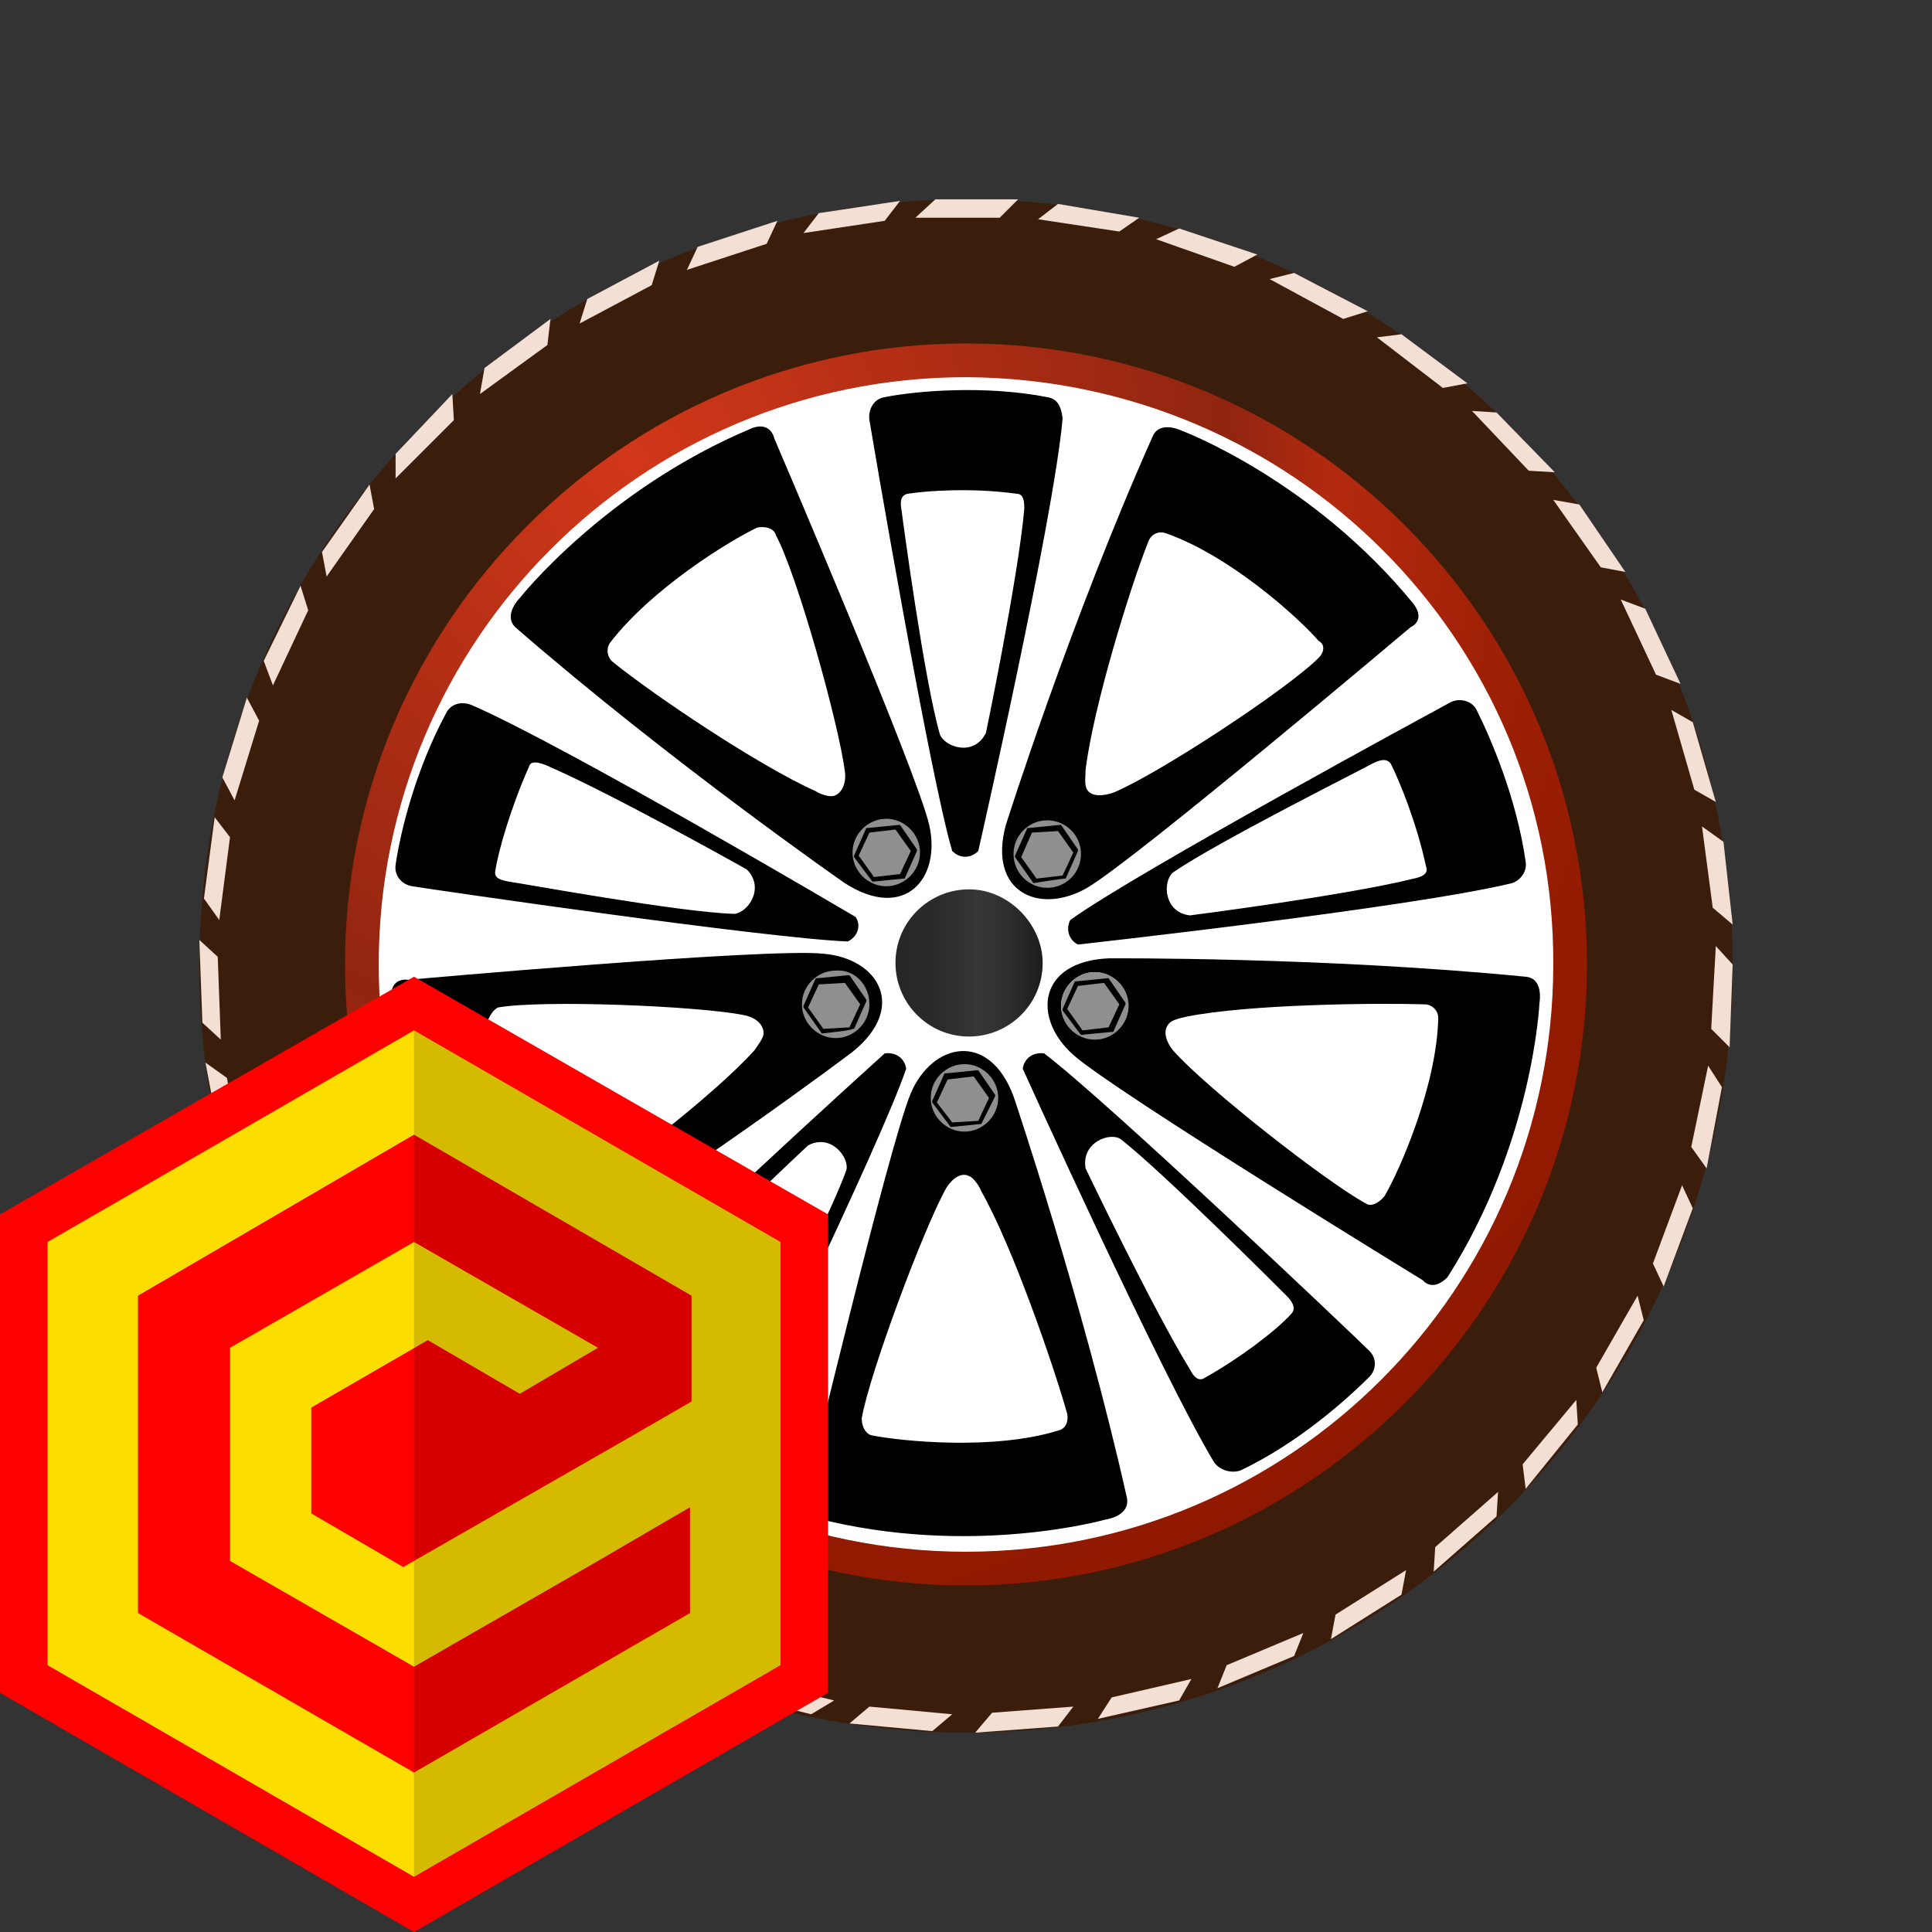 <svg class="S" xmlns="http://www.w3.org/2000/svg" id="Layer_1" x="0" y="0" version="1.1" viewBox="0 0 126 126" xml:space="preserve"><rect x="0" y="0" width="126" height="126" fill="#333333" stroke="none"/><defs/><style>.st1{fill:#f3dfd3}.st5{fill:#8f8f8f}.st7{fill:red}</style><path id="a" fill="#3a1d0a" d="M63 13c-27.6 0-50 22.4-50 50s22.4 50 50 50 50-22.4 50-50-22.4-50-50-50zm0 85.7c-19.7 0-35.7-16-35.7-35.7s16-35.7 35.7-35.7 35.7 16 35.7 35.7-16 35.7-35.7 35.7z"/><path d="M59.7 14.2L61 13h5.4l-1.2 1.2h-5.5zM67.7 14.3l1.3-1 5.3.9-1.3.9-5.3-.8zM75.4 15.6l1.5-.7 5.1 1.7-1.5.8-5.1-1.8zM82.8 18.2l1.6-.4 4.8 2.5-1.6.5-4.8-2.6zM89.8 22l1.6-.2 4.3 3.2-1.6.3-4.3-3.3zM96 26.8l1.6.1 3.8 3.9-1.7-.1-3.7-3.9zM101.3 32.6l1.7.3 3 4.4-1.6-.3-3.1-4.4zM105.7 39.1l1.6.6 2.3 4.9-1.6-.6-2.3-4.9zM109 46.3l1.4.8 1.5 5.2-1.4-.8-1.5-5.2zM111 53.9l1.4 1 .6 5.4-1.3-1.1-.7-5.3zM111.9 61.7l1.1 1.2-.2 5.4-1.2-1.2.3-5.4zM111.4 69.5l.9 1.4-1 5.3-1-1.4 1.1-5.3zM109.7 77.3l.7 1.5-1.9 5.1-.7-1.5 1.9-5.1zM106.8 84.5l.4 1.6-2.7 4.7-.4-1.6 2.7-4.7zM102.8 91.3l.1 1.6-3.4 4.2-.2-1.6 3.5-4.2zM97.7 97.3l-.1 1.6-4.1 3.6.1-1.6 4.1-3.6zM91.7 102.4l-.3 1.6-4.6 2.9.3-1.6 4.6-2.9zM85 106.5l-.6 1.5-5 2.1.6-1.5 5-2.1zM77.7 109.5l-.8 1.4-5.3 1.2.9-1.4 5.2-1.2zM70 111.3l-1 1.3-5.4.4 1.1-1.3 5.3-.4zM62.1 111.8l-1.3 1.1-5.4-.5 1.3-1.1 5.4.5zM54.4 110.9l-1.5.9-5.2-1.3 1.4-.9 5.3 1.3zM46.8 108.9l-1.6.6-4.9-2.1 1.5-.6 5 2.1zM39.5 105.8l-1.6.3-4.6-2.9 1.6-.3 4.6 2.9zM33 101.4l-1.6.1-4.1-3.6 1.7-.1 4 3.6zM27.1 96l-1.6-.1-3.4-4.2 1.6.1 3.4 4.2zM22.3 89.9l-1.6-.5-2.7-4.6 1.6.5 2.7 4.6zM18.5 83l-1.6-.7-1.8-5.1 1.5.7 1.9 5.1zM15.8 75.6l-1.4-1-1-5.3 1.4 1 1 5.3zM14.4 67.8l-1.2-1.1-.2-5.4 1.2 1.1.2 5.4zM14.3 60l-1-1.4.7-5.3 1 1.3-.7 5.4zM15.3 52.2l-.8-1.5 1.6-5.2.8 1.5-1.6 5.2zM17.8 44.7l-.6-1.6 2.4-4.9.5 1.6-2.3 4.9zM21.3 37.6L21 36l3.1-4.4.3 1.6-3.1 4.4zM25.8 31.2v-1.6l3.7-3.9.1 1.7-3.8 3.8zM31.3 25.7l.3-1.7 4.3-3.2-.2 1.7-4.4 3.2zM37.8 21.1l.5-1.6L43 17l-.5 1.6-4.7 2.5zM44.8 17.6l.7-1.5 5.2-1.7-.7 1.5-5.2 1.7zM52.4 15.2l1-1.3 5.3-.8-1 1.3-5.3.8z" class="st1"/><radialGradient id="SVGID_1_" cx="41.166" cy="98.097" r="80.432" gradientTransform="matrix(1 0 0 -1 0 128)" gradientUnits="userSpaceOnUse"><stop offset="0" stop-color="#d23719"/><stop offset=".484" stop-color="#912510"/><stop offset=".57" stop-color="#b32a0f"/><stop offset=".714" stop-color="#9f2006"/><stop offset=".857" stop-color="#931b02"/><stop offset="1" stop-color="#8f1900"/></radialGradient><path fill="url(#SVGID_1_)" d="M63 22.4c-22.3 0-40.5 18.2-40.5 40.5s18.2 40.5 40.5 40.5 40.5-18.2 40.5-40.5S85.4 22.4 63 22.4zm0 78.5c-21 0-38-17-38-38s17-38 38-38 38 17.1 38 38c.1 21-16.9 38-38 38z"/><path fill="#fff" d="M63 24.6c-21.2 0-38.3 17.2-38.3 38.3 0 21.2 17.2 38.3 38.3 38.3 21.2 0 38.3-17.2 38.3-38.3.1-21.1-17-38.2-38.3-38.3z"/><g><path d="M92.2 39.4c-6.6-8.1-15.1-11.3-15.1-11.3s-1.4-.7-1.9.3c-5.4 12.1-9.6 25.4-9.6 25.4-1.2 4.4 2.2 5.9 5.3 4.1 3.1-1.8 21.1-17 21.1-17s1-.4.2-1.5zM86 42.9c-2.1 2.1-10.5 7.6-13.4 8.8-.6.2-1.4.3-1.7-.2-.2-.3-.1-.9-.1-1.3.5-4.1 2.9-11.9 4.1-14.9.2-.5.7-.7 1.2-.5 4.2 1.5 8.6 5.5 9.9 7 .4.2.4.7 0 1.1z"/><circle cx="68.3" cy="55.7" r="2.6"/></g><g><path d="M94.4 83.3c5.6-8.8 6-17.9 6-17.9s.3-1.6-.9-1.7c-13.2-1.3-27.2-1.2-27.2-1.2-4.6.2-5 3.9-2.3 6.3s22.8 14.7 22.8 14.7.6.8 1.6-.2zm-5.3-4.8c-2.6-1.4-10.5-7.6-12.6-10-.4-.5-.7-1.2-.3-1.7.2-.3.8-.4 1.2-.5 4-.8 12.2-.9 15.5-.8.5 0 .9.4.9.9-.1 4.4-2.5 9.9-3.5 11.6-.4.5-.9.7-1.2.5z"/><path d="M72.1 68.1c-1.4.4-2.8-.3-3.3-1.7-.4-1.4.3-2.8 1.7-3.3s2.8.3 3.3 1.7c.4 1.5-.4 2.8-1.7 3.3z"/></g><g><path d="M53.2 99c10.1 2.6 18.9.1 18.9.1s1.6-.2 1.4-1.4c-2.9-12.9-7.4-26.2-7.4-26.2-1.6-4.3-5.3-3.5-6.7-.2-1.4 3.3-6.9 26.3-6.9 26.3s-.5 1 .7 1.4zm3-6.5c.5-2.9 4-12.3 5.5-15 .3-.5.9-1.1 1.5-.8.3.1.7.7.8 1 2 3.5 4.7 11.3 5.6 14.5.1.5-.1 1-.6 1.1-4.2 1.3-10.2.7-12.2.3-.3-.1-.6-.5-.6-1.1z"/><path d="M60.7 73.2c-.9-1.2-.6-2.8.5-3.6 1.2-.9 2.8-.6 3.6.5.9 1.2.6 2.8-.5 3.6-1.1.9-2.7.6-3.6-.5z"/></g><g><path d="M25.5 65c.7 10.4 5.8 17.9 5.8 17.9s.7 1.4 1.8.9C44.5 77 55.6 68.6 55.6 68.6c3.6-2.9 1.7-6.1-1.9-6.4-3.6-.4-27.1 1.7-27.1 1.7s-1.1-.2-1.1 1.1zm7 .7c2.9-.5 13-.1 16 .5.6.1 1.3.5 1.3 1.2 0 .3-.4.8-.6 1.1-2.7 3-9.3 8-12 9.8-.4.3-1 .2-1.3-.2-2.5-3.6-3.8-9.4-4.1-11.5.1-.3.4-.8.7-.9z"/><path d="M52.4 64c.8-1.2 2.5-1.4 3.6-.6 1.2.8 1.5 2.5.6 3.6-.8 1.2-2.5 1.4-3.6.6s-1.5-2.4-.6-3.6z"/></g><g><path d="M49.1 27.9C39.5 31.9 33.9 39 33.9 39s-1.1 1.1-.3 1.9c10 8.7 21.5 16.7 21.5 16.7 3.9 2.5 6.3-.3 5.5-3.8S50.5 28.6 50.5 28.6s-.2-1.1-1.4-.7zm1.5 7c1.4 2.6 4.1 12.3 4.5 15.4.1.6-.1 1.4-.7 1.6-.3.1-.9-.1-1.2-.3-3.8-1.7-10.6-6.3-13.2-8.4-.4-.3-.5-.9-.2-1.3 2.7-3.5 7.7-6.6 9.6-7.5.6-.1 1.1.1 1.2.5z"/><path d="M58.5 53.2c1.4.4 2.1 1.9 1.7 3.2-.4 1.4-1.9 2.1-3.2 1.7-1.4-.4-2.1-1.9-1.7-3.2.4-1.4 1.9-2.2 3.2-1.7z"/></g><g><path d="M68.3 25.9c-4.1-.8-8.6-.4-10.6 0-.7.1-1.1.8-1 1.5.2 1.2 3.9 23 5.4 28.1.5.5 1.2.5 1.7 0 0 0 4.9-21.5 5.5-28.2-.1-.9-.4-1.3-1-1.4zm-1.5 7.3c-.4 4.5-2.5 14.6-2.5 14.6-.8 1.6-2.7.9-3 .1-1-3.4-2.4-13.8-2.5-14.6-.1-.5-.1-1 .4-1.1 1.3-.2 4.2-.4 7.1 0 .5 0 .5.6.5 1zM99.5 56.2c-.6-4.2-2.3-8.1-3.2-9.9-.3-.6-1.1-.8-1.7-.5-1.1.6-20.5 11.1-24.8 14.2-.3.6-.1 1.3.5 1.6 0 0 21.7-2.4 28.3-4 .6-.2 1-.8.9-1.4zm-7.3 1.1c-4.4 1.1-14.6 2.4-14.6 2.4-1.7-.2-1.8-2.2-1.1-2.8 2.9-2 12.3-6.7 13-7.1.4-.2.9-.4 1.2 0 .6 1.2 1.7 3.9 2.3 6.7.2.5-.3.7-.8.8zM80.9 95.9c3.8-1.8 7-4.7 8.4-6.1.5-.5.5-1.3-.1-1.8-.9-.9-16.9-16.1-21.1-19.3-.7-.1-1.3.3-1.4 1 0 0 9 19.9 12.5 25.7.4.5 1.1.7 1.7.5zm-3.3-6.6c-2.4-3.9-6.8-13.1-6.8-13.1-.3-1.7 1.6-2.4 2.3-1.9 2.8 2.2 10.2 9.6 10.8 10.2.3.3.7.8.3 1.2-.9 1-3.2 2.8-5.7 4.2-.4.2-.7-.2-.9-.6zM37.1 90.2c2.9 3.1 6.6 5.2 8.4 6.1.6.3 1.4 0 1.7-.6.5-1.1 10.2-21 11.9-26-.1-.7-.7-1.1-1.4-1 0 0-16.2 14.6-20.6 19.7-.5.6-.5 1.4 0 1.8zm5.2-5.1c3-3.5 10.4-10.4 10.4-10.4 1.5-.8 2.7.8 2.5 1.6-1.2 3.4-6.1 12.6-6.4 13.4-.2.4-.5.9-1 .7-1.2-.6-3.6-2.1-5.8-4.1-.3-.4 0-.9.3-1.2zM29.1 46.5c-2 3.7-3 7.8-3.3 9.9-.1.7.4 1.3 1.1 1.4 1.2.2 23.1 3.4 28.4 3.6.6-.3.9-1 .5-1.6 0 0-18.8-11.1-25-13.8-.7-.3-1.4-.1-1.7.5zm6.5 3.4c4.2 1.8 13.1 6.8 13.1 6.8 1.2 1.2.1 2.8-.8 2.9-3.6-.1-13.9-2-14.7-2.1-.5-.1-1-.2-.9-.7.2-1.3 1-4.1 2.2-6.8.1-.4.6-.3 1.1-.1z"/></g><g><linearGradient id="SVGID_2_" x1="58.276" x2="67.921" y1="65.15" y2="65.15" gradientTransform="matrix(1 0 0 -1 0 128)" gradientUnits="userSpaceOnUse"><stop offset="0" stop-color="#272626"/><stop offset=".276" stop-color="#2b2a2a"/><stop offset=".524" stop-color="#353434"/><stop offset=".565" stop-color="#383737"/><stop offset=".755" stop-color="#2f2f2f"/><stop offset="1" stop-color="#1d1d1d"/></linearGradient><path fill="url(#SVGID_2_)" d="M68 62.8c0 2.7-2.2 4.8-4.8 4.8-2.7 0-4.8-2.2-4.8-4.8 0-2.7 2.2-4.8 4.8-4.8 2.6 0 4.8 2.3 4.8 4.8z"/><circle cx="68.3" cy="55.7" r="2.2" class="st5"/><path d="M67.4 57.6l-1.2-1.7v-.1L67 54h.1l2-.2h.1l1.1 1.6v.1l-.8 1.8h-.1c-.1 0-2.1.3-2 .3zm.2-.3l1.7-.2.7-1.5-1-1.4-1.7.1-.7 1.6 1 1.4z"/><path d="M60 55.6c0 1.2-1 2.2-2.2 2.2s-2.2-1-2.2-2.2 1-2.2 2.2-2.2 2.2 1 2.2 2.2z" class="st5"/><path d="M56.9 57.5l-1.2-1.6v-.1l.8-1.8h.1l2-.2h.1l1.1 1.6v.1l-.8 1.8h-.1l-2 .2zm.1-.3l1.7-.2.7-1.5-1-1.4-1.7.2-.7 1.5 1 1.4z"/><path d="M56.7 65.5c0 1.2-1 2.2-2.2 2.2s-2.2-1-2.2-2.2c0-1.2 1-2.2 2.2-2.2 1.2-.1 2.2.9 2.2 2.2z" class="st5"/><path d="M53.6 67.4l-1.2-1.7v-.1l.8-1.8h.1l2-.2h.1l1.1 1.6v.1l-.8 1.8h-.1c0 .1-2 .3-2 .3zm.1-.3l1.7-.1.7-1.5-1-1.4-1.7.1-.7 1.5 1 1.4z"/><path d="M65.1 71.6c0 1.2-1 2.2-2.2 2.2-1.2 0-2.2-1-2.2-2.2 0-1.2 1-2.2 2.2-2.2 1.2 0 2.2 1 2.2 2.2z" class="st5"/><path d="M62 73.5l-1.2-1.6v-.1l.8-1.8h.1l2-.2h.1l1.1 1.6v.1l-.9 1.8-2 .2zm.1-.3l1.7-.1.7-1.5-1-1.4-1.7.2-.7 1.5 1 1.3z"/><radialGradient id="SVGID_3_" cx="69.862" cy="64.197" r="5.11" gradientTransform="matrix(1 0 0 -1 0 128)" gradientUnits="userSpaceOnUse"><stop offset=".371" stop-color="#e9e9e9"/><stop offset=".428" stop-color="#d2d2d2"/><stop offset=".568" stop-color="#a0a0a0"/><stop offset=".699" stop-color="#797978"/><stop offset=".819" stop-color="#5c5c5c"/><stop offset=".923" stop-color="#4b4b4a"/><stop offset="1" stop-color="#454544"/></radialGradient><path fill="url(#SVGID_3_)" d="M73.6 65.6c0 1.2-1 2.2-2.2 2.2s-2.2-1-2.2-2.2c0-1.2 1-2.2 2.2-2.2s2.2 1 2.2 2.2z"/><path d="M73.6 65.6c0 1.2-1 2.2-2.2 2.2s-2.2-1-2.2-2.2c0-1.2 1-2.2 2.2-2.2s2.2 1 2.2 2.2z" class="st5"/><path d="M70.5 67.5s-.1 0 0 0l-1.2-1.6v-.1l.8-1.8h.1l2-.2h.1l1.1 1.6v.1l-.8 1.8h-.1c-.1 0-2.1.2-2 .2zm.1-.3l1.7-.2.7-1.5-1-1.4-1.7.2-.7 1.5 1 1.4z"/></g><g><path d="M27 63.7L0 79.2v31.2L27 126l27-15.6V79.2L27 63.7z" class="st7"/><path fill="#fcdd00" d="M27 122.4L3.1 108.6V81L27 67.2 50.9 81v27.6L27 122.4z"/><path d="M39 101.8l-12 6.9-12-6.9V87.9L27 81l12 6.9-5.1 3-6-3.5-7.6 4.4v6.9l6 3.5 15-8.6 3.8-2.2v-6.9L27 74 9 84.5v20.7l18 10.4 18-10.4v-6.9l-6 3.5z" class="st7"/><path d="M27 67.2v55.2l23.9-13.8V81L27 67.2z" opacity=".16"/></g></svg>
